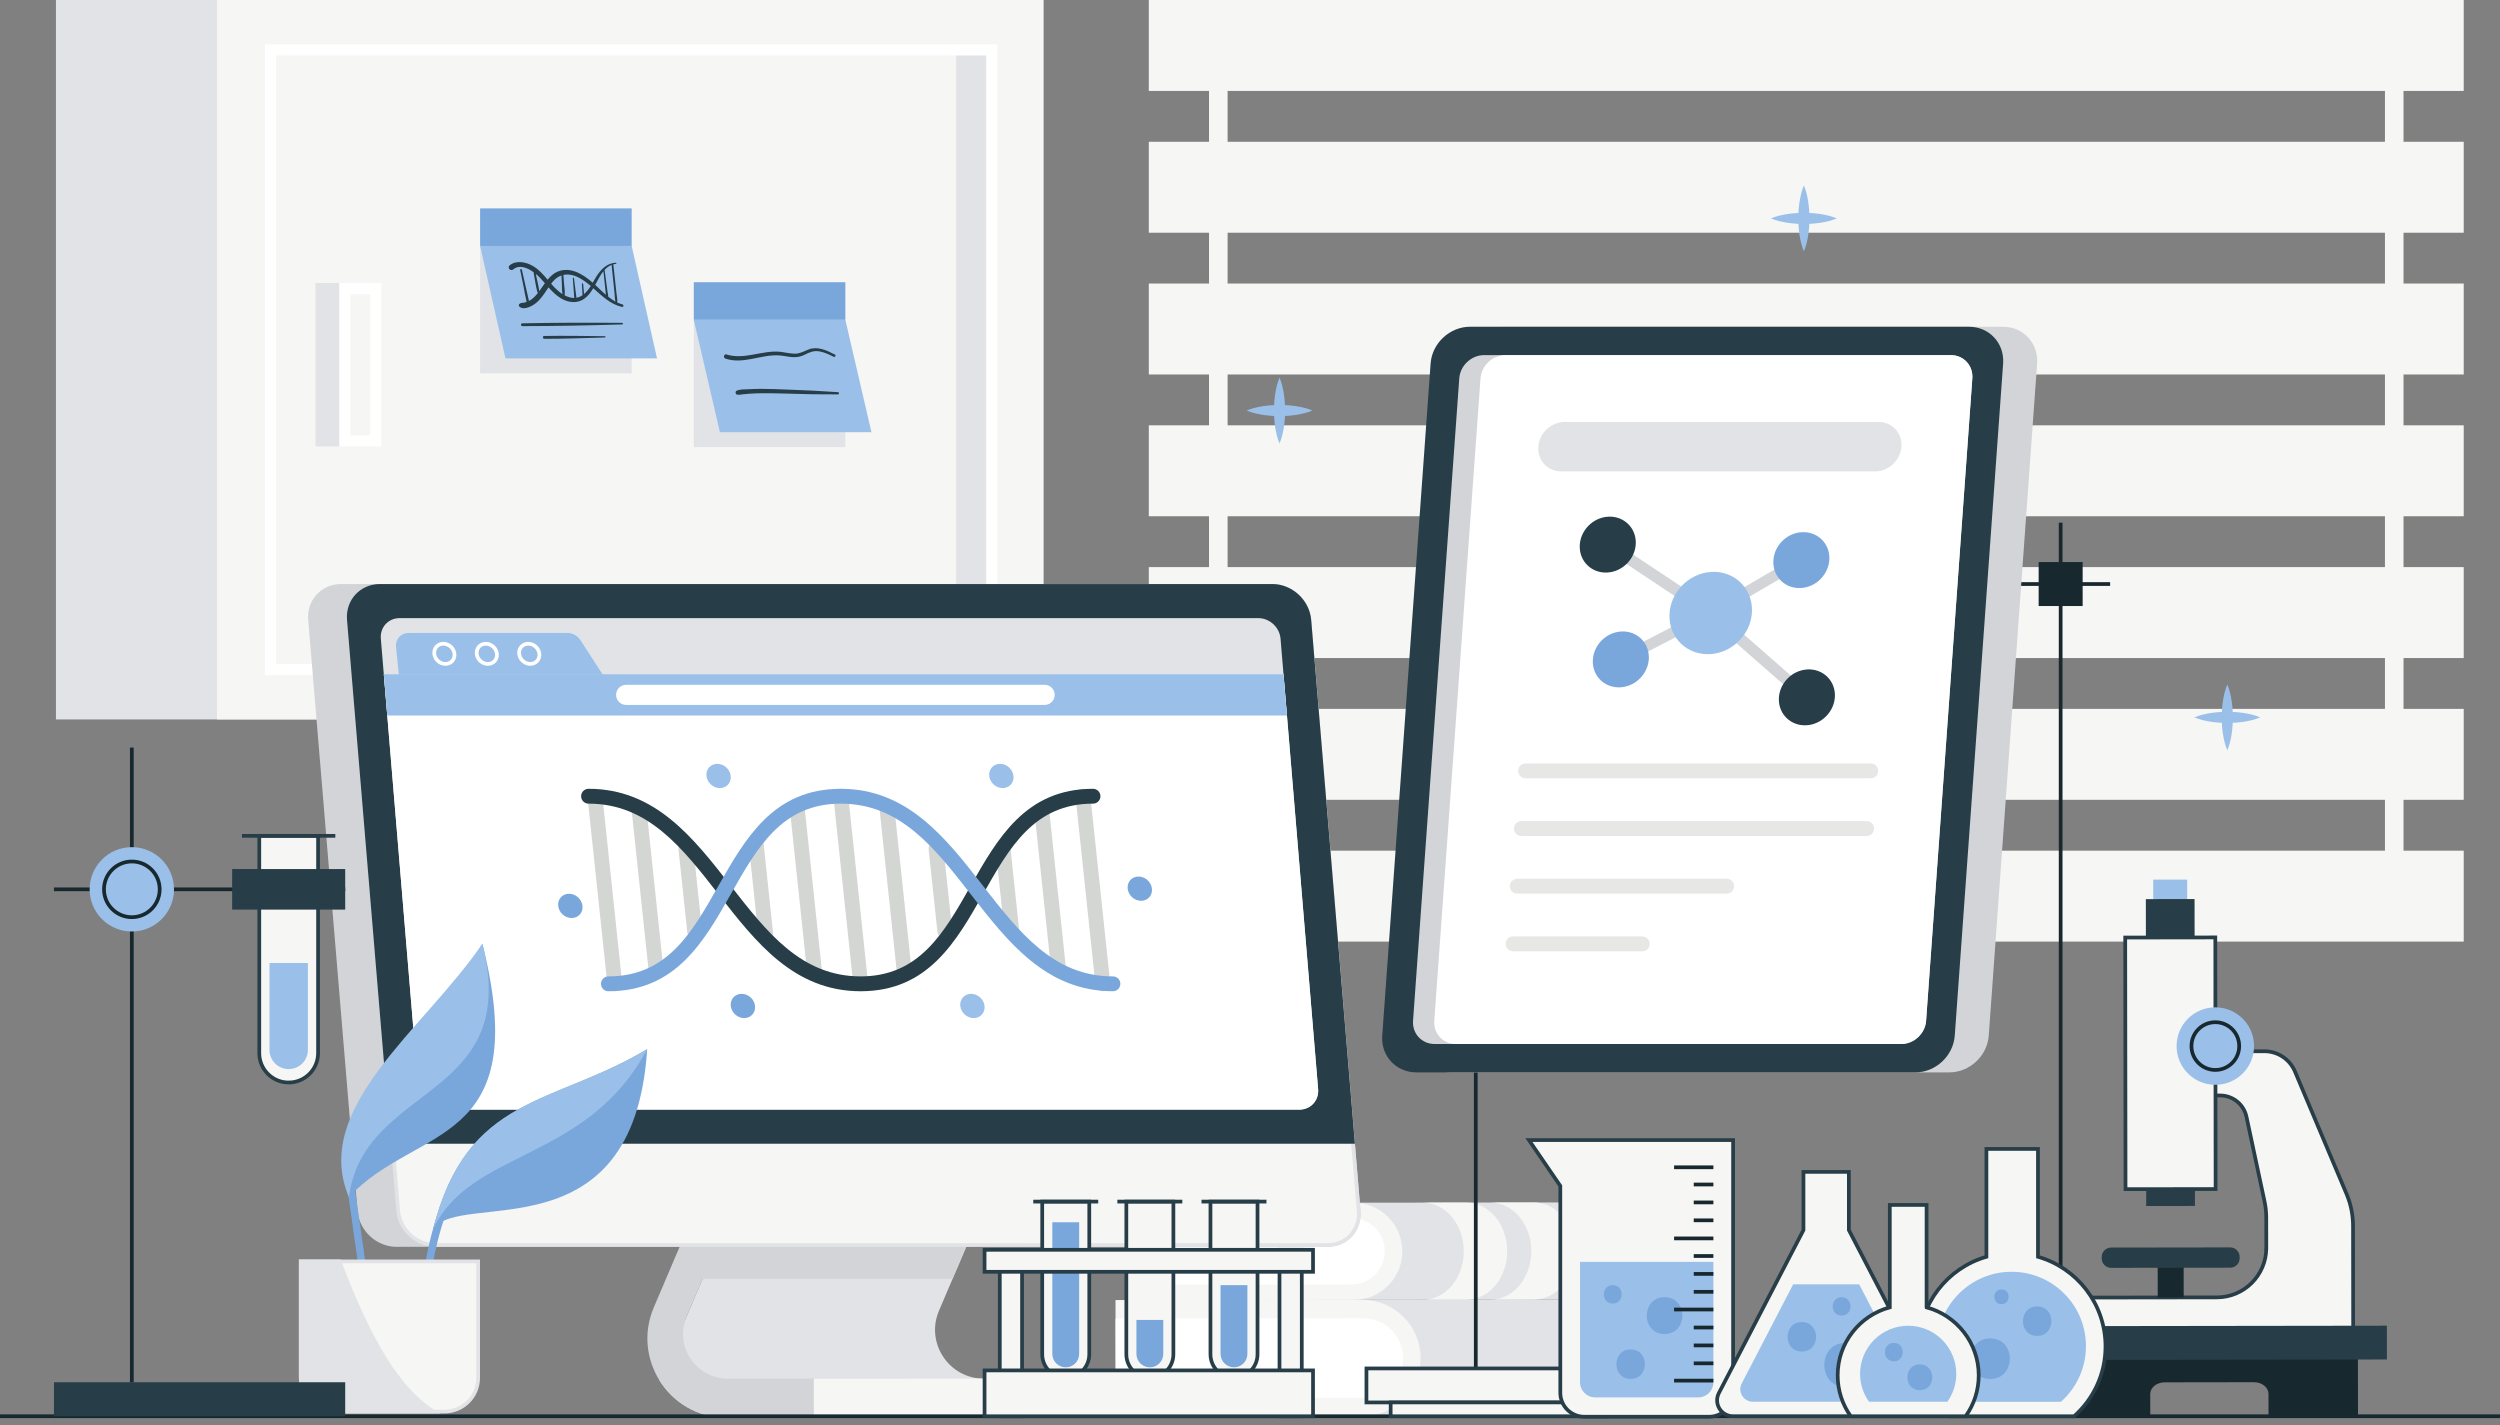 <?xml version="1.0" encoding="UTF-8" standalone="no"?>
<svg
   xmlns:dc="http://purl.org/dc/elements/1.1/"
   xmlns:cc="http://creativecommons.org/ns#"
   xmlns:rdf="http://www.w3.org/1999/02/22-rdf-syntax-ns#"
   xmlns:svg="http://www.w3.org/2000/svg"
   xmlns="http://www.w3.org/2000/svg"
   xmlns:sodipodi="http://sodipodi.sourceforge.net/DTD/sodipodi-0.dtd"
   xmlns:inkscape="http://www.inkscape.org/namespaces/inkscape"
   width="500"
   height="285"
   viewBox="0 0 132.292 75.406"
   version="1.1"
   id="svg1346"
   inkscape:version="1.0.1 (3bc2e813f5, 2020-09-07)"
   sodipodi:docname="lab.svg"
   inkscape:export-filename="C:\Users\keega\Documents\cannlytics\assets\images\illustrations\outline\lab.png"
   inkscape:export-xdpi="96"
   inkscape:export-ydpi="96">
  <rect x="0" y="0" width="132.292" height="75.406" fill="#808080" stroke="none"/>
  <defs
     id="defs1340" />
  <sodipodi:namedview
     id="base"
     pagecolor="#333644"
     bordercolor="#666666"
     borderopacity="1.0"
     inkscape:pageopacity="0"
     inkscape:pageshadow="2"
     inkscape:zoom="1.4"
     inkscape:cx="243.03571"
     inkscape:cy="128.86518"
     inkscape:document-units="mm"
     inkscape:current-layer="layer1"
     inkscape:document-rotation="0"
     showgrid="false"
     units="px"
     inkscape:window-width="1920"
     inkscape:window-height="1120"
     inkscape:window-x="-11"
     inkscape:window-y="-11"
     inkscape:window-maximized="1" />
  <g
     inkscape:label="Layer 1"
     inkscape:groupmode="layer"
     id="layer1"
     transform="translate(1.6666668e-7,-28.613)">
    <path
       d="M 2.96,66.683 H 55.214 V 28.613 H 2.96 v 38.071"
       style="fill:#e1e3e6;fill-opacity:1;fill-rule:nonzero;stroke:none;stroke-width:0.02"
       id="path16" />
    <path
       d="M 11.483,66.683 H 55.214 V 28.613 H 11.483 v 38.071"
       style="fill:#f6f6f4;fill-opacity:1;fill-rule:nonzero;stroke:none;stroke-width:0.02"
       id="path18" />
    <path
       d="m 50.596,64.043 h 1.786 V 31.253 H 50.596 V 64.043"
       style="fill:#e1e3e6;fill-opacity:1;fill-rule:nonzero;stroke:none;stroke-width:0.02"
       id="path20" />
    <path
       d="M 14.316,64.043 H 52.483 V 31.253 H 14.316 Z"
       style="fill:none;stroke:#ffffff;stroke-width:0.59;stroke-linecap:butt;stroke-linejoin:miter;stroke-miterlimit:10;stroke-dasharray:none;stroke-opacity:1"
       id="path22" />
    <path
       d="M 18.15,52.237 H 16.694 V 43.584 h 1.456 v 8.653"
       style="fill:#e1e3e6;fill-opacity:1;fill-rule:nonzero;stroke:none;stroke-width:0.02"
       id="path24" />
    <path
       d="m 20.176,43.584 h -2.223 v 8.653 h 2.223 z m -0.59,0.59 v 7.473 h -1.043 v -7.473 h 1.043"
       style="fill:#ffffff;fill-opacity:1;fill-rule:nonzero;stroke:none;stroke-width:0.02"
       id="path26" />
    <path
       d="M 126.695,30 V 76.328"
       style="fill:none;stroke:#f6f6f4;stroke-width:0.983;stroke-linecap:butt;stroke-linejoin:miter;stroke-miterlimit:10;stroke-dasharray:none;stroke-opacity:1"
       id="path28" />
    <path
       d="M 64.469,30 V 76.328"
       style="fill:none;stroke:#f6f6f4;stroke-width:0.983;stroke-linecap:butt;stroke-linejoin:miter;stroke-miterlimit:10;stroke-dasharray:none;stroke-opacity:1"
       id="path30" />
    <path
       d="M 130.372,33.424 H 60.791 v -4.812 h 69.581 v 4.812"
       style="fill:#f6f6f4;fill-opacity:1;fill-rule:nonzero;stroke:none;stroke-width:0.02"
       id="path32" />
    <path
       d="M 130.372,40.927 H 60.791 v -4.812 h 69.581 v 4.812"
       style="fill:#f6f6f4;fill-opacity:1;fill-rule:nonzero;stroke:none;stroke-width:0.02"
       id="path34" />
    <path
       d="M 130.372,48.429 H 60.791 v -4.812 h 69.581 v 4.812"
       style="fill:#f6f6f4;fill-opacity:1;fill-rule:nonzero;stroke:none;stroke-width:0.02"
       id="path36" />
    <path
       d="M 130.372,55.931 H 60.791 v -4.812 h 69.581 v 4.812"
       style="fill:#f6f6f4;fill-opacity:1;fill-rule:nonzero;stroke:none;stroke-width:0.02"
       id="path38" />
    <path
       d="M 130.372,63.434 H 60.791 v -4.812 h 69.581 v 4.812"
       style="fill:#f6f6f4;fill-opacity:1;fill-rule:nonzero;stroke:none;stroke-width:0.02"
       id="path40" />
    <path
       d="M 130.372,70.936 H 60.791 v -4.812 h 69.581 v 4.812"
       style="fill:#f6f6f4;fill-opacity:1;fill-rule:nonzero;stroke:none;stroke-width:0.02"
       id="path42" />
    <path
       d="M 130.372,78.439 H 60.791 v -4.811 h 69.581 v 4.811"
       style="fill:#f6f6f4;fill-opacity:1;fill-rule:nonzero;stroke:none;stroke-width:0.02"
       id="path44" />
    <path
       d="m 83.481,97.382 -22.455,0.028 -0.007,-5.141 22.455,-0.027 c 1.42,-0.002 2.572,1.147 2.574,2.567 v 0 c 0.002,1.42 -1.147,2.572 -2.567,2.574"
       style="fill:#e1e3e6;fill-opacity:1;fill-rule:nonzero;stroke:none;stroke-width:0.02"
       id="path46" />
    <path
       d="m 71.64,97.398 -10.614,0.011 -0.007,-5.141 10.613,-0.011 c 1.42,-0.002 2.572,1.147 2.574,2.567 v 0 c 0.002,1.42 -1.147,2.572 -2.567,2.574"
       style="fill:#f6f6f4;fill-opacity:1;fill-rule:nonzero;stroke:none;stroke-width:0.02"
       id="path48" />
    <path
       d="m 71.524,96.584 -10.512,0.011 -0.004,-3.513 10.512,-0.011 c 0.97,-0.001 1.757,0.784 1.759,1.754 v 0 c 0.001,0.97 -0.784,1.758 -1.754,1.759"
       style="fill:#ffffff;fill-opacity:1;fill-rule:nonzero;stroke:none;stroke-width:0.02"
       id="path50" />
    <path
       d="m 83.33,94.81 c 0.001,0.709 -0.24,1.353 -0.629,1.822 -0.394,0.463 -0.936,0.751 -1.532,0.752 l -2.298,0.003 c 0.597,-0.001 1.139,-0.289 1.532,-0.752 0.389,-0.469 0.63,-1.114 0.629,-1.822 -0.002,-1.418 -0.97,-2.57 -2.168,-2.568 l 2.298,-0.003 c 1.198,-0.002 2.166,1.151 2.168,2.568"
       style="fill:#f6f6f4;fill-opacity:1;fill-rule:nonzero;stroke:none;stroke-width:0.02"
       id="path52" />
    <path
       d="m 79.756,94.815 c 0.001,0.708 -0.24,1.353 -0.628,1.822 -0.394,0.463 -0.936,0.751 -1.532,0.752 l -2.298,0.003 c 0.596,-5.57e-4 1.139,-0.289 1.532,-0.752 0.389,-0.469 0.629,-1.114 0.628,-1.822 -0.002,-1.417 -0.97,-2.57 -2.168,-2.568 l 2.298,-0.003 c 1.198,-0.002 2.166,1.151 2.168,2.568"
       style="fill:#f6f6f4;fill-opacity:1;fill-rule:nonzero;stroke:none;stroke-width:0.02"
       id="path54" />
    <path
       d="m 87.015,100.454 c 0,0.002 0,0.002 0,0.005 0,0.494 -0.117,0.957 -0.322,1.371 -0.505,1.008 -1.548,1.702 -2.751,1.704 l -24.895,0.032 -0.009,-6.154 24.895,-0.03 c 1.219,-0.002 2.275,0.707 2.774,1.736 0.198,0.404 0.308,0.857 0.308,1.337"
       style="fill:#e1e3e6;fill-opacity:1;fill-rule:nonzero;stroke:none;stroke-width:0.02"
       id="path56" />
    <path
       d="m 87.015,100.454 c 0,0.002 0,0.002 0,0.005 0,0.494 -0.117,0.957 -0.322,1.371 h -15.349 v -2.712 h 15.363 c 0.198,0.404 0.308,0.857 0.308,1.337"
       style="fill:#e1e3e6;fill-opacity:1;fill-rule:nonzero;stroke:none;stroke-width:0.02"
       id="path58" />
    <path
       d="m 72.1,103.55 -13.053,0.015 -0.008,-6.152 13.053,-0.014 c 1.699,-0.002 3.078,1.373 3.08,3.072 v 0 c 0.002,1.699 -1.373,3.078 -3.072,3.08"
       style="fill:#f6f6f4;fill-opacity:1;fill-rule:nonzero;stroke:none;stroke-width:0.02"
       id="path60" />
    <path
       d="m 72.144,102.575 -13.105,0.015 -0.006,-4.203 13.105,-0.015 c 1.161,-0.002 2.103,0.938 2.105,2.099 v 0 c 0.002,1.161 -0.938,2.103 -2.099,2.105"
       style="fill:#ffffff;fill-opacity:1;fill-rule:nonzero;stroke:none;stroke-width:0.02"
       id="path62" />
    <path
       d="M 78.093,103.556 V 56.271"
       style="fill:none;stroke:#17282f;stroke-width:0.197;stroke-linecap:butt;stroke-linejoin:miter;stroke-miterlimit:10;stroke-dasharray:none;stroke-opacity:1"
       id="path64" />
    <path
       d="M 111.661,59.518 H 97.753"
       style="fill:none;stroke:#17282f;stroke-width:0.197;stroke-linecap:butt;stroke-linejoin:miter;stroke-miterlimit:10;stroke-dasharray:none;stroke-opacity:1"
       id="path66" />
    <path
       d="M 109.043,103.556 V 56.271"
       style="fill:none;stroke:#17282f;stroke-width:0.197;stroke-linecap:butt;stroke-linejoin:miter;stroke-miterlimit:10;stroke-dasharray:none;stroke-opacity:1"
       id="path68" />
    <path
       d="M 103.152,85.36 H 76.75 c -1.075,0 -1.885,-0.872 -1.807,-1.947 l 2.559,-35.563 c 0.077,-1.075 1.012,-1.947 2.087,-1.947 h 26.402 c 1.075,0 1.885,0.872 1.807,1.947 l -2.559,35.563 c -0.077,1.075 -1.012,1.947 -2.087,1.947"
       style="fill:#d2d4d7;fill-opacity:1;fill-rule:nonzero;stroke:none;stroke-width:0.02"
       id="path70" />
    <path
       d="M 101.353,85.36 H 74.951 c -1.075,0 -1.885,-0.872 -1.807,-1.947 l 2.559,-35.563 c 0.077,-1.075 1.012,-1.947 2.087,-1.947 h 26.402 c 1.075,0 1.884,0.872 1.807,1.947 l -2.559,35.563 c -0.077,1.075 -1.012,1.947 -2.087,1.947"
       style="fill:#273d47;fill-opacity:1;fill-rule:nonzero;stroke:none;stroke-width:0.02"
       id="path72" />
    <path
       d="M 100.604,83.858 H 75.915 c -0.679,0 -1.19,-0.551 -1.141,-1.23 l 2.446,-33.994 c 0.049,-0.679 0.639,-1.23 1.318,-1.23 H 103.228 c 0.679,0 1.19,0.55 1.141,1.23 l -2.446,33.994 c -0.049,0.679 -0.639,1.23 -1.318,1.23"
       style="fill:#d2d4d7;fill-opacity:1;fill-rule:nonzero;stroke:none;stroke-width:0.02"
       id="path74" />
    <path
       d="M 100.604,83.858 H 77.039 c -0.679,0 -1.19,-0.551 -1.141,-1.23 l 2.446,-33.994 c 0.049,-0.679 0.639,-1.23 1.318,-1.23 H 103.228 c 0.679,0 1.19,0.55 1.141,1.23 l -2.446,33.994 c -0.049,0.679 -0.639,1.23 -1.318,1.23"
       style="fill:#ffffff;fill-opacity:1;fill-rule:nonzero;stroke:none;stroke-width:0.02"
       id="path76" />
    <path
       d="m 90.35,61.301 -5.448,-3.62 0.352,-0.498 5.448,3.62 -0.352,0.498"
       style="fill:#d2d4d7;fill-opacity:1;fill-rule:nonzero;stroke:none;stroke-width:0.02"
       id="path78" />
    <path
       d="m 85.89,63.767 -0.241,-0.52 4.757,-2.455 0.241,0.52 -4.757,2.455"
       style="fill:#d2d4d7;fill-opacity:1;fill-rule:nonzero;stroke:none;stroke-width:0.02"
       id="path80" />
    <path
       d="m 90.661,61.304 -0.271,-0.504 4.794,-2.801 0.271,0.504 -4.795,2.801"
       style="fill:#d2d4d7;fill-opacity:1;fill-rule:nonzero;stroke:none;stroke-width:0.02"
       id="path82" />
    <path
       d="m 95.411,65.742 -5.09,-4.463 0.408,-0.455 5.089,4.463 -0.408,0.455"
       style="fill:#d2d4d7;fill-opacity:1;fill-rule:nonzero;stroke:none;stroke-width:0.02"
       id="path84" />
    <path
       d="m 95.293,59.729 c -0.819,0.043 -1.471,-0.583 -1.455,-1.399 0.015,-0.816 0.692,-1.513 1.511,-1.556 0.819,-0.043 1.471,0.583 1.456,1.399 -0.015,0.816 -0.692,1.513 -1.511,1.556"
       style="fill:#79a7dc;fill-opacity:1;fill-rule:nonzero;stroke:none;stroke-width:0.02"
       id="path86" />
    <path
       d="m 85.741,64.984 c -0.819,0.043 -1.471,-0.583 -1.455,-1.399 0.015,-0.816 0.692,-1.513 1.511,-1.556 0.819,-0.043 1.471,0.583 1.456,1.399 -0.016,0.816 -0.692,1.513 -1.511,1.556"
       style="fill:#79a7dc;fill-opacity:1;fill-rule:nonzero;stroke:none;stroke-width:0.02"
       id="path88" />
    <path
       d="m 95.587,66.992 c -0.819,0.043 -1.471,-0.583 -1.456,-1.399 0.015,-0.816 0.692,-1.513 1.511,-1.556 0.819,-0.043 1.471,0.583 1.456,1.399 -0.015,0.816 -0.692,1.513 -1.511,1.556"
       style="fill:#273d47;fill-opacity:1;fill-rule:nonzero;stroke:none;stroke-width:0.02"
       id="path90" />
    <path
       d="m 85.05,58.909 c -0.819,0.043 -1.471,-0.583 -1.456,-1.399 0.015,-0.816 0.692,-1.513 1.511,-1.556 0.819,-0.043 1.471,0.583 1.456,1.399 -0.015,0.816 -0.692,1.513 -1.511,1.556"
       style="fill:#273d47;fill-opacity:1;fill-rule:nonzero;stroke:none;stroke-width:0.02"
       id="path92" />
    <path
       d="m 90.485,63.227 c -1.206,0.064 -2.166,-0.858 -2.143,-2.06 0.023,-1.201 1.019,-2.227 2.225,-2.291 1.206,-0.064 2.166,0.859 2.143,2.06 -0.023,1.202 -1.019,2.227 -2.225,2.291"
       style="fill:#9ac0e9;fill-opacity:1;fill-rule:nonzero;stroke:none;stroke-width:0.02"
       id="path94" />
    <path
       d="M 80.728,69.405 H 98.996"
       style="fill:none;stroke:#e7e8e5;stroke-width:0.787;stroke-linecap:round;stroke-linejoin:round;stroke-miterlimit:10;stroke-dasharray:none;stroke-opacity:1"
       id="path96" />
    <path
       d="M 80.508,72.456 H 98.777"
       style="fill:none;stroke:#e7e8e5;stroke-width:0.787;stroke-linecap:round;stroke-linejoin:round;stroke-miterlimit:10;stroke-dasharray:none;stroke-opacity:1"
       id="path98" />
    <path
       d="M 80.288,75.507 H 91.37"
       style="fill:none;stroke:#e7e8e5;stroke-width:0.787;stroke-linecap:round;stroke-linejoin:round;stroke-miterlimit:10;stroke-dasharray:none;stroke-opacity:1"
       id="path100" />
    <path
       d="m 80.069,78.559 h 6.836"
       style="fill:none;stroke:#e7e8e5;stroke-width:0.787;stroke-linecap:round;stroke-linejoin:round;stroke-miterlimit:10;stroke-dasharray:none;stroke-opacity:1"
       id="path102" />
    <path
       d="M 99.214,53.559 H 82.618 c -0.723,0 -1.267,-0.586 -1.215,-1.309 v 0 c 0.052,-0.723 0.68,-1.309 1.404,-1.309 h 16.596 c 0.723,0 1.267,0.586 1.215,1.309 v 0 c -0.052,0.723 -0.68,1.309 -1.403,1.309"
       style="fill:#e1e3e6;fill-opacity:1;fill-rule:nonzero;stroke:none;stroke-width:0.02"
       id="path104" />
    <path
       d="m 110.207,60.682 h -2.328 v -2.328 h 2.328 v 2.328"
       style="fill:#17282f;fill-opacity:1;fill-rule:nonzero;stroke:none;stroke-width:0.02"
       id="path106" />
    <path
       d="m 57.67,101.567 v 2.069 H 38.459 c -1.548,0 -2.84,-0.813 -3.564,-1.983 l 1.439,-3.378 0.846,-1.986 0.724,-1.697 1.442,-3.386 h 13.228 l -1.445,3.386 -0.724,1.697 -0.716,1.681 c -0.727,1.703 0.524,3.597 2.377,3.597 h 5.602"
       style="fill:#e1e3e6;fill-opacity:1;fill-rule:nonzero;stroke:none;stroke-width:0.02"
       id="path108" />
    <path
       d="m 51.13,94.592 -0.724,1.697 h -13.941 v -1.697 h 14.665"
       style="fill:#d2d4d7;fill-opacity:1;fill-rule:nonzero;stroke:none;stroke-width:0.02"
       id="path110" />
    <path
       d="m 48.005,101.565 v 2.072 h -9.546 c -1.548,0 -2.84,-0.813 -3.564,-1.983 -0.685,-1.101 -0.871,-2.518 -0.297,-3.86 l 2.807,-6.587 h 1.941 l -3.012,7.069 c -0.666,1.559 0.48,3.289 2.174,3.289 h 9.496"
       style="fill:#d2d4d7;fill-opacity:1;fill-rule:nonzero;stroke:none;stroke-width:0.02"
       id="path112" />
    <path
       d="M 57.669,101.566 H 43.066 v 2.071 h 14.603 v -2.071"
       style="fill:#f6f6f4;fill-opacity:1;fill-rule:nonzero;stroke:none;stroke-width:0.02"
       id="path114" />
    <path
       d="M 70.254,94.591 H 20.977 c -1.049,0 -1.97,-0.85 -2.058,-1.899 L 16.31,61.417 c -0.088,-1.049 0.692,-1.899 1.74,-1.899 h 49.277 c 1.049,0 1.97,0.85 2.057,1.899 l 2.61,31.275 c 0.087,1.049 -0.692,1.899 -1.741,1.899"
       style="fill:#d2d4d7;fill-opacity:1;fill-rule:nonzero;stroke:none;stroke-width:0.02"
       id="path116" />
    <path
       d="m 23.031,94.493 c -0.997,0 -1.876,-0.812 -1.959,-1.809 L 18.461,61.409 c -0.04,-0.481 0.109,-0.932 0.421,-1.27 0.31,-0.337 0.744,-0.522 1.222,-0.522 h 47.224 c 0.997,0 1.876,0.811 1.959,1.809 l 2.61,31.275 c 0.04,0.481 -0.11,0.932 -0.421,1.27 -0.31,0.337 -0.743,0.522 -1.222,0.522 H 23.031"
       style="fill:#f6f6f4;fill-opacity:1;fill-rule:nonzero;stroke:none;stroke-width:0.02"
       id="path118" />
    <path
       d="M 67.327,59.518 H 20.104 c -1.049,0 -1.828,0.85 -1.74,1.899 L 20.973,92.692 c 0.087,1.049 1.009,1.899 2.057,1.899 h 47.224 c 1.049,0 1.828,-0.85 1.741,-1.899 L 69.385,61.417 C 69.297,60.368 68.376,59.518 67.327,59.518 Z m 0,0.197 c 0.947,0 1.783,0.771 1.862,1.719 l 2.61,31.275 c 0.038,0.453 -0.103,0.878 -0.395,1.196 -0.291,0.316 -0.699,0.49 -1.15,0.49 H 23.031 c -0.947,0 -1.783,-0.771 -1.862,-1.719 l -2.61,-31.275 c -0.038,-0.453 0.102,-0.878 0.395,-1.196 0.291,-0.316 0.699,-0.49 1.15,-0.49 h 47.224"
       style="fill:#e1e3e6;fill-opacity:1;fill-rule:nonzero;stroke:none;stroke-width:0.02"
       id="path120" />
    <path
       d="M 71.698,89.135 H 20.676 L 18.363,61.417 c -0.087,-1.049 0.692,-1.899 1.74,-1.899 h 47.224 c 1.049,0 1.97,0.85 2.057,1.899 l 2.313,27.718"
       style="fill:#273d47;fill-opacity:1;fill-rule:nonzero;stroke:none;stroke-width:0.02"
       id="path122" />
    <path
       d="m 68.755,87.331 h -45.437 c -0.6,0 -1.127,-0.486 -1.177,-1.086 L 20.152,62.408 c -0.05,-0.6 0.396,-1.086 0.996,-1.086 h 45.437 c 0.6,0 1.127,0.486 1.177,1.086 l 1.989,23.836 c 0.05,0.6 -0.396,1.086 -0.996,1.086"
       style="fill:#e1e3e6;fill-opacity:1;fill-rule:nonzero;stroke:none;stroke-width:0.02"
       id="path124" />
    <path
       d="m 69.751,86.244 c 0.05,0.6 -0.395,1.086 -0.995,1.086 H 23.318 c -0.6,0 -1.128,-0.486 -1.178,-1.086 L 20.493,66.476 20.31,64.29 h 47.608 l 0.183,2.186 1.649,19.768"
       style="fill:#ffffff;fill-opacity:1;fill-rule:nonzero;stroke:none;stroke-width:0.02"
       id="path126" />
    <path
       d="M 68.102,66.476 H 20.493 l -0.183,-2.186 h 47.608 l 0.183,2.186"
       style="fill:#9ac0e9;fill-opacity:1;fill-rule:nonzero;stroke:none;stroke-width:0.02"
       id="path128" />
    <path
       d="m 45.544,81.066 c -0.199,0 -0.369,-0.15 -0.391,-0.352 l -1.052,-9.927 c -0.023,-0.216 0.134,-0.41 0.349,-0.433 0.217,-0.02 0.41,0.134 0.433,0.35 l 1.052,9.927 c 0.023,0.216 -0.134,0.41 -0.35,0.433 -0.014,0.001 -0.028,0.002 -0.042,0.002"
       style="fill:#d4d6d3;fill-opacity:1;fill-rule:nonzero;stroke:none;stroke-width:0.02"
       id="path130" />
    <path
       d="m 47.843,80.357 c -0.199,0 -0.369,-0.15 -0.391,-0.352 l -0.902,-8.508 c -0.023,-0.216 0.134,-0.41 0.35,-0.433 0.218,-0.02 0.41,0.134 0.433,0.35 l 0.902,8.508 c 0.023,0.216 -0.134,0.41 -0.35,0.433 -0.014,0.001 -0.028,0.002 -0.042,0.002"
       style="fill:#d4d6d3;fill-opacity:1;fill-rule:nonzero;stroke:none;stroke-width:0.02"
       id="path132" />
    <path
       d="m 49.997,78.289 c -0.199,0 -0.369,-0.15 -0.391,-0.352 l -0.464,-4.375 c -0.023,-0.216 0.134,-0.41 0.35,-0.433 0.218,-0.021 0.41,0.134 0.433,0.35 l 0.463,4.375 c 0.023,0.216 -0.134,0.41 -0.35,0.433 -0.014,0.001 -0.028,0.002 -0.042,0.002"
       style="fill:#d4d6d3;fill-opacity:1;fill-rule:nonzero;stroke:none;stroke-width:0.02"
       id="path134" />
    <path
       d="m 32.532,81.066 c -0.199,0 -0.369,-0.15 -0.391,-0.352 l -1.052,-9.927 c -0.023,-0.216 0.134,-0.41 0.35,-0.433 0.217,-0.02 0.41,0.134 0.433,0.35 l 1.052,9.927 c 0.023,0.216 -0.134,0.41 -0.349,0.433 -0.014,0.001 -0.028,0.002 -0.042,0.002"
       style="fill:#d4d6d3;fill-opacity:1;fill-rule:nonzero;stroke:none;stroke-width:0.02"
       id="path136" />
    <path
       d="m 34.718,80.357 c -0.199,0 -0.369,-0.15 -0.391,-0.352 l -0.902,-8.508 c -0.023,-0.216 0.134,-0.41 0.35,-0.433 0.218,-0.02 0.41,0.134 0.432,0.35 l 0.902,8.508 c 0.023,0.216 -0.134,0.41 -0.35,0.433 -0.014,0.001 -0.028,0.002 -0.042,0.002"
       style="fill:#d4d6d3;fill-opacity:1;fill-rule:nonzero;stroke:none;stroke-width:0.02"
       id="path138" />
    <path
       d="m 36.759,78.289 c -0.198,0 -0.369,-0.15 -0.391,-0.352 l -0.464,-4.375 c -0.023,-0.216 0.134,-0.41 0.35,-0.433 0.218,-0.021 0.41,0.134 0.433,0.35 l 0.464,4.375 c 0.023,0.216 -0.134,0.41 -0.35,0.433 -0.014,0.001 -0.028,0.002 -0.042,0.002"
       style="fill:#d4d6d3;fill-opacity:1;fill-rule:nonzero;stroke:none;stroke-width:0.02"
       id="path140" />
    <path
       d="m 58.357,81.066 c -0.199,0 -0.369,-0.15 -0.391,-0.352 l -1.052,-9.927 c -0.023,-0.216 0.134,-0.41 0.35,-0.433 0.218,-0.02 0.41,0.134 0.432,0.35 l 1.052,9.927 c 0.023,0.216 -0.134,0.41 -0.35,0.433 -0.014,0.001 -0.028,0.002 -0.042,0.002"
       style="fill:#d4d6d3;fill-opacity:1;fill-rule:nonzero;stroke:none;stroke-width:0.02"
       id="path142" />
    <path
       d="m 56.022,80.357 c -0.198,0 -0.369,-0.15 -0.391,-0.352 l -0.901,-8.508 c -0.023,-0.216 0.134,-0.41 0.349,-0.433 0.217,-0.02 0.41,0.134 0.433,0.35 l 0.902,8.508 c 0.023,0.216 -0.134,0.41 -0.35,0.433 -0.014,0.001 -0.028,0.002 -0.042,0.002"
       style="fill:#d4d6d3;fill-opacity:1;fill-rule:nonzero;stroke:none;stroke-width:0.02"
       id="path144" />
    <path
       d="m 53.543,78.291 c -0.199,0 -0.369,-0.15 -0.391,-0.352 l -0.464,-4.375 c -0.023,-0.216 0.134,-0.41 0.349,-0.433 0.217,-0.02 0.41,0.134 0.433,0.35 l 0.464,4.375 c 0.023,0.216 -0.134,0.41 -0.35,0.433 -0.014,0.001 -0.028,0.002 -0.042,0.002"
       style="fill:#d4d6d3;fill-opacity:1;fill-rule:nonzero;stroke:none;stroke-width:0.02"
       id="path146" />
    <path
       d="m 43.088,80.287 c -0.198,0 -0.369,-0.15 -0.391,-0.352 l -0.902,-8.509 c -0.023,-0.216 0.134,-0.41 0.35,-0.433 0.217,-0.02 0.41,0.134 0.433,0.35 l 0.902,8.509 c 0.023,0.216 -0.134,0.41 -0.35,0.433 -0.014,0.001 -0.028,0.002 -0.042,0.002"
       style="fill:#d4d6d3;fill-opacity:1;fill-rule:nonzero;stroke:none;stroke-width:0.02"
       id="path148" />
    <path
       d="m 40.521,78.465 c -0.199,0 -0.369,-0.15 -0.391,-0.352 l -0.513,-4.844 c -0.023,-0.216 0.134,-0.41 0.35,-0.433 0.218,-0.019 0.41,0.134 0.433,0.35 l 0.513,4.844 c 0.023,0.216 -0.134,0.41 -0.35,0.433 -0.014,0.001 -0.028,0.002 -0.042,0.002"
       style="fill:#d4d6d3;fill-opacity:1;fill-rule:nonzero;stroke:none;stroke-width:0.02"
       id="path150" />
    <path
       d="m 45.543,81.066 c -3.529,0 -5.553,-2.601 -7.51,-5.115 -1.926,-2.474 -3.745,-4.812 -6.889,-4.812 -0.217,0 -0.393,-0.176 -0.393,-0.393 0,-0.217 0.176,-0.393 0.393,-0.393 3.529,0 5.553,2.601 7.51,5.115 1.926,2.474 3.745,4.812 6.889,4.812 3.107,0 4.418,-2.314 5.806,-4.764 1.437,-2.538 2.924,-5.163 6.49,-5.163 0.217,0 0.393,0.176 0.393,0.393 0,0.217 -0.176,0.393 -0.393,0.393 -3.107,0 -4.418,2.314 -5.805,4.764 -1.437,2.538 -2.924,5.163 -6.49,5.163"
       style="fill:#273d47;fill-opacity:1;fill-rule:nonzero;stroke:none;stroke-width:0.02"
       id="path152" />
    <path
       d="m 58.893,81.066 c -3.529,0 -5.553,-2.601 -7.511,-5.115 -1.926,-2.474 -3.745,-4.812 -6.89,-4.812 -3.108,0 -4.419,2.314 -5.806,4.764 -1.438,2.538 -2.924,5.163 -6.491,5.163 -0.217,0 -0.393,-0.176 -0.393,-0.393 0,-0.217 0.176,-0.393 0.393,-0.393 3.108,0 4.419,-2.314 5.806,-4.764 1.438,-2.538 2.924,-5.163 6.491,-5.163 3.529,0 5.553,2.601 7.511,5.115 1.926,2.474 3.745,4.812 6.89,4.812 0.217,0 0.393,0.176 0.393,0.393 0,0.217 -0.176,0.393 -0.393,0.393"
       style="fill:#79a7dc;fill-opacity:1;fill-rule:nonzero;stroke:none;stroke-width:0.02"
       id="path154" />
    <path
       d="m 38.667,69.674 c 0.038,0.355 -0.219,0.642 -0.574,0.642 -0.354,0 -0.672,-0.287 -0.71,-0.642 -0.038,-0.355 0.219,-0.642 0.574,-0.642 0.355,0 0.673,0.287 0.71,0.642"
       style="fill:#9ac0e9;fill-opacity:1;fill-rule:nonzero;stroke:none;stroke-width:0.02"
       id="path156" />
    <path
       d="m 52.099,81.845 c 0.038,0.354 -0.22,0.642 -0.574,0.642 -0.355,0 -0.673,-0.287 -0.71,-0.642 -0.038,-0.355 0.22,-0.642 0.574,-0.642 0.355,0 0.673,0.287 0.71,0.642"
       style="fill:#9ac0e9;fill-opacity:1;fill-rule:nonzero;stroke:none;stroke-width:0.02"
       id="path158" />
    <path
       d="m 53.631,69.674 c 0.038,0.355 -0.219,0.642 -0.574,0.642 -0.355,0 -0.672,-0.287 -0.71,-0.642 -0.038,-0.355 0.22,-0.642 0.574,-0.642 0.355,0 0.673,0.287 0.71,0.642"
       style="fill:#9ac0e9;fill-opacity:1;fill-rule:nonzero;stroke:none;stroke-width:0.02"
       id="path160" />
    <path
       d="m 30.823,76.55 c 0.038,0.355 -0.219,0.642 -0.574,0.642 -0.355,0 -0.673,-0.287 -0.71,-0.642 -0.038,-0.355 0.219,-0.642 0.574,-0.642 0.355,0 0.673,0.287 0.71,0.642"
       style="fill:#79a7dc;fill-opacity:1;fill-rule:nonzero;stroke:none;stroke-width:0.02"
       id="path162" />
    <path
       d="m 39.954,81.845 c 0.038,0.354 -0.219,0.642 -0.574,0.642 -0.355,0 -0.672,-0.287 -0.71,-0.642 -0.038,-0.355 0.219,-0.642 0.574,-0.642 0.355,0 0.673,0.287 0.71,0.642"
       style="fill:#79a7dc;fill-opacity:1;fill-rule:nonzero;stroke:none;stroke-width:0.02"
       id="path164" />
    <path
       d="m 60.957,75.639 c 0.038,0.355 -0.219,0.642 -0.574,0.642 -0.355,0 -0.673,-0.287 -0.71,-0.642 -0.038,-0.355 0.219,-0.642 0.574,-0.642 0.355,0 0.673,0.287 0.71,0.642"
       style="fill:#79a7dc;fill-opacity:1;fill-rule:nonzero;stroke:none;stroke-width:0.02"
       id="path166" />
    <path
       d="m 30.022,62.104 h -8.391 c -0.415,0 -0.717,0.336 -0.674,0.751 l 0.148,1.464 H 31.899 L 30.721,62.496 c -0.156,-0.241 -0.424,-0.392 -0.699,-0.392"
       style="fill:#9ac0e9;fill-opacity:1;fill-rule:nonzero;stroke:none;stroke-width:0.02"
       id="path168" />
    <path
       d="m 24.049,63.211 c 0.03,0.295 -0.185,0.535 -0.48,0.535 -0.295,0 -0.559,-0.24 -0.589,-0.535 -0.03,-0.295 0.185,-0.534 0.48,-0.534 0.295,0 0.559,0.239 0.589,0.534 z"
       style="fill:none;stroke:#ffffff;stroke-width:0.197;stroke-linecap:butt;stroke-linejoin:miter;stroke-miterlimit:10;stroke-dasharray:none;stroke-opacity:1"
       id="path170" />
    <path
       d="m 26.295,63.211 c 0.03,0.295 -0.185,0.535 -0.48,0.535 -0.295,0 -0.559,-0.24 -0.589,-0.535 -0.03,-0.295 0.185,-0.534 0.48,-0.534 0.295,0 0.559,0.239 0.589,0.534 z"
       style="fill:none;stroke:#ffffff;stroke-width:0.197;stroke-linecap:butt;stroke-linejoin:miter;stroke-miterlimit:10;stroke-dasharray:none;stroke-opacity:1"
       id="path172" />
    <path
       d="m 28.541,63.211 c 0.03,0.295 -0.185,0.535 -0.48,0.535 -0.295,0 -0.559,-0.24 -0.589,-0.535 -0.03,-0.295 0.185,-0.534 0.48,-0.534 0.295,0 0.559,0.239 0.589,0.534 z"
       style="fill:none;stroke:#ffffff;stroke-width:0.197;stroke-linecap:butt;stroke-linejoin:miter;stroke-miterlimit:10;stroke-dasharray:none;stroke-opacity:1"
       id="path174" />
    <path
       d="M 55.278,65.916 H 33.134 c -0.277,0 -0.508,-0.212 -0.531,-0.488 v 0 c -0.026,-0.311 0.219,-0.578 0.531,-0.578 H 55.278 c 0.277,0 0.508,0.212 0.531,0.488 v 0 c 0.026,0.311 -0.219,0.578 -0.531,0.578"
       style="fill:#ffffff;fill-opacity:1;fill-rule:nonzero;stroke:none;stroke-width:0.02"
       id="path176" />
    <path
       d="m 19.826,101.677 -1.49,-10.498 0.39,-0.055 1.489,10.498 -0.389,0.055"
       style="fill:#79a7dc;fill-opacity:1;fill-rule:nonzero;stroke:none;stroke-width:0.02"
       id="path178" />
    <path
       d="m 18.462,91.959 0.384,-3.228 6.682,-10.175 c 2.732,10.852 -3.497,9.557 -7.066,13.403"
       style="fill:#79a7dc;fill-opacity:1;fill-rule:nonzero;stroke:none;stroke-width:0.02"
       id="path180" />
    <path
       d="m 18.462,91.959 c -1.995,-4.725 3.888,-8.794 7.066,-13.403 2.086,8.29 -6.271,7.359 -7.066,13.403"
       style="fill:#9ac0e9;fill-opacity:1;fill-rule:nonzero;stroke:none;stroke-width:0.02"
       id="path182" />
    <path
       d="m 22.41,101.928 h -0.393 c 0,-8.968 2.117,-10.941 2.207,-11.02 l 0.261,0.295 c -0.02,0.018 -2.074,1.992 -2.074,10.726"
       style="fill:#79a7dc;fill-opacity:1;fill-rule:nonzero;stroke:none;stroke-width:0.02"
       id="path184" />
    <path
       d="m 22.919,93.655 c 1.418,-2.103 10.621,1.488 11.328,-9.527 -4.992,2.997 -9.527,2.391 -11.328,9.527"
       style="fill:#79a7dc;fill-opacity:1;fill-rule:nonzero;stroke:none;stroke-width:0.02"
       id="path186" />
    <path
       d="m 22.919,93.655 c 1.985,-4.232 8.16,-3.563 11.328,-9.527 -4.992,2.997 -9.527,2.391 -11.328,9.527"
       style="fill:#9ac0e9;fill-opacity:1;fill-rule:nonzero;stroke:none;stroke-width:0.02"
       id="path188" />
    <path
       d="m 17.696,103.308 c -0.982,0 -1.78,-0.798 -1.78,-1.779 v -6.167 h 9.386 v 6.167 c 0,0.981 -0.799,1.779 -1.78,1.779 h -5.825"
       style="fill:#f6f6f4;fill-opacity:1;fill-rule:nonzero;stroke:none;stroke-width:0.02"
       id="path190" />
    <path
       d="m 25.4,95.264 h -9.583 v 6.265 c 0,1.037 0.841,1.877 1.879,1.877 h 5.825 c 1.037,0 1.879,-0.84 1.879,-1.877 z m -0.197,0.197 v 6.069 c 0,0.927 -0.754,1.68 -1.682,1.68 h -5.825 c -0.928,0 -1.682,-0.754 -1.682,-1.68 v -6.069 h 9.189"
       style="fill:#e1e3e6;fill-opacity:1;fill-rule:nonzero;stroke:none;stroke-width:0.02"
       id="path192" />
    <path
       d="m 15.817,95.264 v 6.266 c 0,1.037 0.841,1.877 1.879,1.877 h 5.611 c -2.182,-1.169 -3.787,-4.183 -5.278,-8.143 h -2.211"
       style="fill:#e1e3e6;fill-opacity:1;fill-rule:nonzero;stroke:none;stroke-width:0.02"
       id="path194" />
    <path
       d="m 36.712,52.274 h 8.02 v -6.738 h -8.02 v 6.738"
       style="fill:#e1e3e6;fill-opacity:1;fill-rule:nonzero;stroke:none;stroke-width:0.02"
       id="path196" />
    <path
       d="m 38.095,51.485 h 8.02 l -1.382,-5.949 h -8.02 l 1.382,5.949"
       style="fill:#9ac0e9;fill-opacity:1;fill-rule:nonzero;stroke:none;stroke-width:0.02"
       id="path198" />
    <path
       d="m 36.713,45.536 h 8.02 v -1.989 h -8.02 v 1.989"
       style="fill:#79a7dc;fill-opacity:1;fill-rule:nonzero;stroke:none;stroke-width:0.02"
       id="path200" />
    <path
       d="m 38.437,47.367 c 0.965,0.311 1.925,-0.254 2.899,-0.133 0.246,0.03 0.49,0.095 0.738,0.094 0.271,-0.001 0.478,-0.135 0.726,-0.228 0.473,-0.176 0.955,0.055 1.38,0.275 0.074,0.038 0.011,0.156 -0.062,0.12 -0.244,-0.122 -0.495,-0.244 -0.762,-0.289 -0.281,-0.047 -0.501,0.036 -0.75,0.166 -0.218,0.113 -0.433,0.156 -0.674,0.139 -0.247,-0.018 -0.489,-0.08 -0.736,-0.093 -0.939,-0.051 -1.882,0.49 -2.812,0.169 -0.126,-0.043 -0.076,-0.26 0.052,-0.219"
       style="fill:#273d47;fill-opacity:1;fill-rule:nonzero;stroke:none;stroke-width:0.02"
       id="path202" />
    <path
       d="m 38.973,49.293 c 0.186,-0.091 0.433,-0.072 0.634,-0.084 0.23,-0.014 0.46,-0.019 0.69,-0.019 0.444,0 0.887,0.019 1.331,0.037 0.446,0.018 0.891,0.036 1.337,0.055 0.461,0.02 0.92,0.062 1.381,0.083 0.069,0.003 0.069,0.119 0,0.118 -0.443,-0.01 -0.886,0.003 -1.329,-0.007 -0.454,-0.01 -0.908,-0.021 -1.363,-0.034 -0.444,-0.012 -0.887,-0.026 -1.331,-0.021 -0.222,0.003 -0.443,0.01 -0.664,0.025 -0.111,0.007 -0.221,0.017 -0.331,0.03 -0.111,0.014 -0.219,0.04 -0.33,0.018 -0.083,-0.016 -0.102,-0.163 -0.024,-0.202"
       style="fill:#273d47;fill-opacity:1;fill-rule:nonzero;stroke:none;stroke-width:0.02"
       id="path204" />
    <path
       d="m 25.406,48.367 h 8.02 v -6.738 h -8.02 v 6.738"
       style="fill:#e1e3e6;fill-opacity:1;fill-rule:nonzero;stroke:none;stroke-width:0.02"
       id="path206" />
    <path
       d="m 26.748,47.578 h 8.02 l -1.342,-5.949 h -8.02 l 1.342,5.949"
       style="fill:#9ac0e9;fill-opacity:1;fill-rule:nonzero;stroke:none;stroke-width:0.02"
       id="path208" />
    <path
       d="m 25.406,41.629 h 8.02 v -1.989 h -8.02 v 1.989"
       style="fill:#79a7dc;fill-opacity:1;fill-rule:nonzero;stroke:none;stroke-width:0.02"
       id="path210" />
    <path
       d="m 28.35,43.105 c 0.094,0.077 0.18,0.158 0.251,0.234 0.079,0.085 0.156,0.172 0.232,0.259 -0.099,0.138 -0.194,0.281 -0.295,0.419 -0.046,-0.304 -0.122,-0.609 -0.188,-0.912 z m 0.813,0.522 c 0.06,-0.078 0.124,-0.153 0.195,-0.222 0.107,-0.103 0.227,-0.171 0.353,-0.214 0.009,0.155 0.017,0.31 0.022,0.465 0.006,0.172 0.001,0.349 0.035,0.521 -0.154,-0.097 -0.297,-0.218 -0.42,-0.346 -0.063,-0.066 -0.124,-0.135 -0.185,-0.205 z m 0.713,0.613 c 7.24e-4,-0.002 0.003,-0.003 0.004,-0.006 0.024,-0.186 -0.012,-0.386 -0.029,-0.577 -0.015,-0.166 -0.028,-0.331 -0.039,-0.496 0.257,-0.055 0.539,-0.002 0.819,0.144 0.228,0.119 0.433,0.275 0.63,0.441 -0.1,0.16 -0.213,0.309 -0.355,0.427 -0.002,-0.017 -0.003,-0.033 -0.004,-0.05 -0.005,-0.053 -0.009,-0.106 -0.014,-0.16 -0.009,-0.106 -0.019,-0.213 -0.028,-0.319 -0.004,-0.046 -0.073,-0.046 -0.07,-4.42e-4 l 0.02,0.319 c 0.004,0.053 0.007,0.106 0.01,0.159 0.002,0.035 0.005,0.07 0.01,0.105 -0.035,0.025 -0.069,0.051 -0.109,0.071 -0.076,0.04 -0.153,0.06 -0.231,0.072 0.005,-0.009 0.011,-0.017 0.01,-0.03 -0.035,-0.335 -0.091,-0.669 -0.126,-1.004 -0.004,-0.04 -0.065,-0.04 -0.061,-4.43e-4 0.03,0.335 0.04,0.669 0.07,1.004 0.002,0.018 0.01,0.03 0.021,0.04 -0.179,0.007 -0.358,-0.05 -0.528,-0.14 z m 1.621,-0.552 c 0.041,-0.076 0.081,-0.152 0.121,-0.227 0.088,-0.167 0.189,-0.343 0.313,-0.494 0.025,0.236 0.05,0.472 0.075,0.708 0.013,0.125 0.027,0.25 0.04,0.375 0.005,0.051 0.008,0.106 0.012,0.16 -0.157,-0.135 -0.306,-0.281 -0.453,-0.42 -0.036,-0.034 -0.072,-0.068 -0.109,-0.102 z m 1.075,0.886 c -0.135,-0.072 -0.261,-0.163 -0.383,-0.261 -0.006,-0.087 -0.028,-0.18 -0.039,-0.263 -0.017,-0.125 -0.034,-0.25 -0.051,-0.375 -0.034,-0.25 -0.068,-0.5 -0.102,-0.75 -0.001,-0.009 -0.006,-0.015 -0.012,-0.02 0.107,-0.117 0.229,-0.216 0.377,-0.274 0.035,0.331 0.069,0.662 0.104,0.993 0.018,0.167 0.035,0.334 0.052,0.501 0.015,0.144 0.013,0.306 0.053,0.449 z M 27.16,42.868 c 0.318,-0.263 0.742,-0.096 1.084,0.155 -0.003,0.007 -0.008,0.013 -0.006,0.024 0.063,0.339 0.109,0.683 0.195,1.019 0.006,0.022 0.022,0.032 0.04,0.037 -0.119,0.153 -0.253,0.297 -0.419,0.4 -0.021,0.013 -0.043,0.022 -0.065,0.034 -0.051,-0.257 -0.116,-0.513 -0.174,-0.769 -0.066,-0.29 -0.131,-0.581 -0.195,-0.871 -0.013,-0.06 -0.108,-0.062 -0.095,-6.13e-4 0.06,0.29 0.119,0.579 0.176,0.869 0.055,0.275 0.101,0.552 0.166,0.825 -0.032,0.011 -0.064,0.024 -0.098,0.031 -0.096,0.02 -0.194,0.004 -0.274,0.065 -0.047,0.036 -0.06,0.107 -0.006,0.157 0.171,0.156 0.45,0.051 0.614,-0.027 0.205,-0.098 0.377,-0.258 0.521,-0.429 0.149,-0.177 0.271,-0.376 0.401,-0.568 0.199,0.221 0.407,0.43 0.667,0.585 0.397,0.237 0.857,0.272 1.21,0.029 0.211,-0.145 0.36,-0.35 0.491,-0.569 0.465,0.408 0.905,0.851 1.52,0.989 0.088,0.02 0.11,-0.111 0.022,-0.133 -0.098,-0.025 -0.19,-0.062 -0.28,-0.104 0.003,-0.004 0.007,-0.008 0.008,-0.014 0.017,-0.148 -0.025,-0.322 -0.041,-0.474 l -0.054,-0.501 c -0.036,-0.334 -0.073,-0.668 -0.109,-1.001 -0.001,-0.01 -0.007,-0.016 -0.012,-0.023 0.048,-0.013 0.096,-0.024 0.148,-0.029 0.037,-0.003 0.032,-0.061 -0.006,-0.059 -0.488,0.018 -0.816,0.383 -1.049,0.759 -0.06,0.096 -0.117,0.198 -0.175,0.299 -0.281,-0.246 -0.584,-0.467 -0.932,-0.593 -0.42,-0.151 -0.848,-0.1 -1.174,0.152 -0.107,0.083 -0.197,0.18 -0.281,0.282 -0.226,-0.268 -0.456,-0.532 -0.757,-0.714 -0.39,-0.236 -0.909,-0.322 -1.249,-0.049 -0.149,0.12 0.041,0.338 0.186,0.218"
       style="fill:#273d47;fill-opacity:1;fill-rule:nonzero;stroke:none;stroke-width:0.02"
       id="path212" />
    <path
       d="m 27.637,45.722 c 1.76,-0.035 3.525,-0.041 5.285,-0.025 0.054,6.13e-4 0.059,0.082 0.004,0.084 -1.759,0.055 -3.522,0.087 -5.281,0.09 -0.095,1.48e-4 -0.104,-0.147 -0.007,-0.149"
       style="fill:#273d47;fill-opacity:1;fill-rule:nonzero;stroke:none;stroke-width:0.02"
       id="path214" />
    <path
       d="m 28.797,46.391 c 1.069,-0.019 2.142,6.13e-4 3.211,0.012 0.044,4.42e-4 0.048,0.067 0.003,0.069 -1.067,0.031 -2.139,0.07 -3.206,0.07 -0.097,0 -0.105,-0.149 -0.008,-0.151"
       style="fill:#273d47;fill-opacity:1;fill-rule:nonzero;stroke:none;stroke-width:0.02"
       id="path216" />
    <path
       d="M -1.6666668e-7,103.556 H 132.292"
       style="fill:none;stroke:#17282f;stroke-width:0.197;stroke-linecap:butt;stroke-linejoin:miter;stroke-miterlimit:10;stroke-dasharray:none;stroke-opacity:1"
       id="path218" />
    <path
       d="M 86.308,102.825 H 72.308 v -1.799 h 14 v 1.799"
       style="fill:#f6f6f4;fill-opacity:1;fill-rule:nonzero;stroke:none;stroke-width:0.02"
       id="path220" />
    <path
       d="M 86.308,102.825 H 72.308 v -1.799 h 14 z"
       style="fill:none;stroke:#273d47;stroke-width:0.197;stroke-linecap:butt;stroke-linejoin:miter;stroke-miterlimit:10;stroke-dasharray:none;stroke-opacity:1"
       id="path222" />
    <path
       d="M 85.027,102.825 H 73.589 v 0.731 h 11.438 v -0.731"
       style="fill:#f6f6f4;fill-opacity:1;fill-rule:nonzero;stroke:none;stroke-width:0.02"
       id="path224" />
    <path
       d="M 85.027,102.825 H 73.589 v 0.731 h 11.438 z"
       style="fill:none;stroke:#273d47;stroke-width:0.197;stroke-linecap:butt;stroke-linejoin:miter;stroke-miterlimit:10;stroke-dasharray:none;stroke-opacity:1"
       id="path226" />
    <path
       d="m 124.772,99.958 0.003,1.788 0.003,1.788 -4.735,0.007 -0.002,-1.17 c -4.4e-4,-0.341 -0.345,-0.617 -0.768,-0.617 l -4.724,0.007 c -0.424,5.6e-4 -0.767,0.278 -0.766,0.619 l 0.002,1.17 -4.735,0.007 -0.002,-1.788 -0.003,-1.788 15.73,-0.022"
       style="fill:#17282f;fill-opacity:1;fill-rule:nonzero;stroke:none;stroke-width:0.02"
       id="path228" />
    <path
       d="m 119.925,94.644 -0.002,-1.592 c -4.4e-4,-0.293 -0.031,-0.586 -0.093,-0.873 l -0.954,-4.47 c -0.14,-0.658 -0.722,-1.128 -1.395,-1.127 l -1.749,0.003 -0.003,-2.338 2.408,-0.003 1.689,-0.002 c 0.705,-0.001 1.342,0.421 1.616,1.071 l 2.731,6.482 c 0.225,0.534 0.342,1.108 0.343,1.688 l 0.005,3.773 0.002,1.741 -4.592,0.006 -10.634,0.015 -10e-4,-1 c -5.6e-4,-0.409 0.331,-0.742 0.74,-0.742 l 7.274,-0.01 c 1.446,-0.002 2.617,-1.176 2.615,-2.622"
       style="fill:#f6f6f4;fill-opacity:1;fill-rule:nonzero;stroke:none;stroke-width:0.02"
       id="path230" />
    <path
       d="m 119.925,94.644 -0.002,-1.592 c -4.4e-4,-0.293 -0.031,-0.586 -0.093,-0.873 l -0.954,-4.47 c -0.14,-0.658 -0.722,-1.128 -1.395,-1.127 l -1.749,0.003 -0.003,-2.338 2.408,-0.003 1.689,-0.002 c 0.705,-0.001 1.342,0.421 1.616,1.071 l 2.731,6.482 c 0.225,0.534 0.342,1.108 0.343,1.688 l 0.005,3.773 0.002,1.741 -4.592,0.006 -10.634,0.015 -10e-4,-1 c -5.6e-4,-0.409 0.331,-0.742 0.74,-0.742 l 7.274,-0.01 c 1.446,-0.002 2.617,-1.176 2.615,-2.622 z"
       style="fill:none;stroke:#273d47;stroke-width:0.197;stroke-linecap:butt;stroke-linejoin:miter;stroke-miterlimit:10;stroke-dasharray:none;stroke-opacity:1"
       id="path232" />
    <path
       d="m 107.515,98.79 18.79,-0.026 0.003,1.788 -18.79,0.026 -0.003,-1.788"
       style="fill:#273d47;fill-opacity:1;fill-rule:nonzero;stroke:none;stroke-width:0.02"
       id="path234" />
    <path
       d="m 113.941,75.16 1.798,-0.002 0.004,3.061 -1.798,0.003 -0.004,-3.061"
       style="fill:#9ac0e9;fill-opacity:1;fill-rule:nonzero;stroke:none;stroke-width:0.02"
       id="path236" />
    <path
       d="m 113.552,76.191 2.577,-0.004 0.02,16.241 -2.578,0.003 -0.02,-16.241"
       style="fill:#273d47;fill-opacity:1;fill-rule:nonzero;stroke:none;stroke-width:0.02"
       id="path238" />
    <path
       d="m 112.476,91.539 4.767,-0.006 -0.016,-13.315 -4.767,0.007 0.016,13.315"
       style="fill:#f6f6f4;fill-opacity:1;fill-rule:nonzero;stroke:none;stroke-width:0.02"
       id="path240" />
    <path
       d="m 112.476,91.539 4.767,-0.006 -0.016,-13.315 -4.767,0.007 z"
       style="fill:none;stroke:#273d47;stroke-width:0.197;stroke-linecap:butt;stroke-linejoin:miter;stroke-miterlimit:10;stroke-dasharray:none;stroke-opacity:1"
       id="path242" />
    <path
       d="m 114.181,97.27 1.373,-0.002 -0.003,-2.357 -1.374,0.002 0.003,2.357"
       style="fill:#17282f;fill-opacity:1;fill-rule:nonzero;stroke:none;stroke-width:0.02"
       id="path244" />
    <path
       d="m 115.178,83.971 c 0.002,1.132 0.921,2.049 2.053,2.047 1.132,-0.002 2.049,-0.921 2.047,-2.053 -0.002,-1.132 -0.921,-2.049 -2.053,-2.047 -1.132,0.001 -2.049,0.92 -2.047,2.053"
       style="fill:#9ac0e9;fill-opacity:1;fill-rule:nonzero;stroke:none;stroke-width:0.02"
       id="path246" />
    <path
       d="m 115.965,83.97 c 10e-4,0.698 0.567,1.262 1.265,1.261 0.698,-0.001 1.262,-0.567 1.261,-1.265 -10e-4,-0.698 -0.567,-1.262 -1.265,-1.261 -0.698,0.001 -1.262,0.567 -1.261,1.265 z"
       style="fill:none;stroke:#17282f;stroke-width:0.197;stroke-linecap:butt;stroke-linejoin:miter;stroke-miterlimit:10;stroke-dasharray:none;stroke-opacity:1"
       id="path248" />
    <path
       d="m 111.715,95.704 6.301,-0.009 c 0.276,-4.41e-4 0.5,-0.224 0.499,-0.501 v -0.074 c -4.4e-4,-0.276 -0.225,-0.5 -0.501,-0.499 l -6.3,0.009 c -0.276,4.46e-4 -0.5,0.225 -0.499,0.501 l 1.5e-4,0.074 c 4.4e-4,0.276 0.225,0.5 0.501,0.499"
       style="fill:#273d47;fill-opacity:1;fill-rule:nonzero;stroke:none;stroke-width:0.02"
       id="path250" />
    <path
       d="M 91.71,88.94 H 80.905 l 1.661,2.426 v 10.947 c 0,0.701 0.568,1.269 1.269,1.269 h 6.606 c 0.701,0 1.269,-0.568 1.269,-1.269 V 88.94"
       style="fill:#f6f6f4;fill-opacity:1;fill-rule:nonzero;stroke:none;stroke-width:0.02"
       id="path252" />
    <path
       d="M 91.71,88.94 H 80.905 l 1.661,2.426 v 10.947 c 0,0.701 0.568,1.269 1.269,1.269 h 6.606 c 0.701,0 1.269,-0.568 1.269,-1.269 z"
       style="fill:none;stroke:#273d47;stroke-width:0.197;stroke-linecap:butt;stroke-linejoin:miter;stroke-miterlimit:10;stroke-dasharray:none;stroke-opacity:1"
       id="path254" />
    <path
       d="M 90.667,95.388 H 83.61 v 6.373 c 0,0.44 0.357,0.797 0.797,0.797 h 5.463 c 0.44,0 0.797,-0.357 0.797,-0.797 v -6.373"
       style="fill:#9ac0e9;fill-opacity:1;fill-rule:nonzero;stroke:none;stroke-width:0.02"
       id="path256" />
    <path
       d="m 85.343,96.618 c -0.629,0 -0.629,0.976 0,0.976 0.628,0 0.629,-0.976 0,-0.976"
       style="fill:#79a7dc;fill-opacity:1;fill-rule:nonzero;stroke:none;stroke-width:0.02"
       id="path258" />
    <path
       d="m 88.082,97.255 c -1.257,0 -1.257,1.951 0,1.951 1.257,0 1.258,-1.951 0,-1.951"
       style="fill:#79a7dc;fill-opacity:1;fill-rule:nonzero;stroke:none;stroke-width:0.02"
       id="path260" />
    <path
       d="m 86.288,100.019 c -1.006,0 -1.006,1.561 0,1.561 1.006,0 1.006,-1.561 0,-1.561"
       style="fill:#79a7dc;fill-opacity:1;fill-rule:nonzero;stroke:none;stroke-width:0.02"
       id="path262" />
    <path
       d="M 90.667,90.382 H 88.587"
       style="fill:none;stroke:#17282f;stroke-width:0.197;stroke-linecap:butt;stroke-linejoin:miter;stroke-miterlimit:10;stroke-dasharray:none;stroke-opacity:1"
       id="path264" />
    <path
       d="M 90.667,94.145 H 88.587"
       style="fill:none;stroke:#17282f;stroke-width:0.197;stroke-linecap:butt;stroke-linejoin:miter;stroke-miterlimit:10;stroke-dasharray:none;stroke-opacity:1"
       id="path266" />
    <path
       d="M 90.667,97.908 H 88.587"
       style="fill:none;stroke:#17282f;stroke-width:0.197;stroke-linecap:butt;stroke-linejoin:miter;stroke-miterlimit:10;stroke-dasharray:none;stroke-opacity:1"
       id="path268" />
    <path
       d="M 90.667,101.671 H 88.587"
       style="fill:none;stroke:#17282f;stroke-width:0.197;stroke-linecap:butt;stroke-linejoin:miter;stroke-miterlimit:10;stroke-dasharray:none;stroke-opacity:1"
       id="path270" />
    <path
       d="M 90.667,91.293 H 89.627"
       style="fill:none;stroke:#17282f;stroke-width:0.197;stroke-linecap:butt;stroke-linejoin:miter;stroke-miterlimit:10;stroke-dasharray:none;stroke-opacity:1"
       id="path272" />
    <path
       d="M 90.667,92.241 H 89.627"
       style="fill:none;stroke:#17282f;stroke-width:0.197;stroke-linecap:butt;stroke-linejoin:miter;stroke-miterlimit:10;stroke-dasharray:none;stroke-opacity:1"
       id="path274" />
    <path
       d="M 90.667,93.188 H 89.627"
       style="fill:none;stroke:#17282f;stroke-width:0.197;stroke-linecap:butt;stroke-linejoin:miter;stroke-miterlimit:10;stroke-dasharray:none;stroke-opacity:1"
       id="path276" />
    <path
       d="M 90.667,95.077 H 89.627"
       style="fill:none;stroke:#17282f;stroke-width:0.197;stroke-linecap:butt;stroke-linejoin:miter;stroke-miterlimit:10;stroke-dasharray:none;stroke-opacity:1"
       id="path278" />
    <path
       d="M 90.667,96.024 H 89.627"
       style="fill:none;stroke:#17282f;stroke-width:0.197;stroke-linecap:butt;stroke-linejoin:miter;stroke-miterlimit:10;stroke-dasharray:none;stroke-opacity:1"
       id="path280" />
    <path
       d="M 90.667,96.972 H 89.627"
       style="fill:none;stroke:#17282f;stroke-width:0.197;stroke-linecap:butt;stroke-linejoin:miter;stroke-miterlimit:10;stroke-dasharray:none;stroke-opacity:1"
       id="path282" />
    <path
       d="M 90.667,98.861 H 89.627"
       style="fill:none;stroke:#17282f;stroke-width:0.197;stroke-linecap:butt;stroke-linejoin:miter;stroke-miterlimit:10;stroke-dasharray:none;stroke-opacity:1"
       id="path284" />
    <path
       d="M 90.667,99.808 H 89.627"
       style="fill:none;stroke:#17282f;stroke-width:0.197;stroke-linecap:butt;stroke-linejoin:miter;stroke-miterlimit:10;stroke-dasharray:none;stroke-opacity:1"
       id="path286" />
    <path
       d="M 90.667,100.756 H 89.627"
       style="fill:none;stroke:#17282f;stroke-width:0.197;stroke-linecap:butt;stroke-linejoin:miter;stroke-miterlimit:10;stroke-dasharray:none;stroke-opacity:1"
       id="path288" />
    <path
       d="m 97.836,93.705 v -3.079 h -2.403 v 3.079 l -4.474,8.62 c -0.291,0.561 0.116,1.23 0.748,1.23 h 9.855 c 0.632,0 1.039,-0.67 0.748,-1.23 l -4.474,-8.62"
       style="fill:#f6f6f4;fill-opacity:1;fill-rule:nonzero;stroke:none;stroke-width:0.02"
       id="path290" />
    <path
       d="m 97.836,93.705 v -3.079 h -2.403 v 3.079 l -4.474,8.62 c -0.291,0.561 0.116,1.23 0.748,1.23 h 9.855 c 0.632,0 1.039,-0.67 0.748,-1.23 z"
       style="fill:none;stroke:#273d47;stroke-width:0.197;stroke-linecap:butt;stroke-linejoin:miter;stroke-miterlimit:10;stroke-dasharray:none;stroke-opacity:1"
       id="path292" />
    <path
       d="m 100.515,102.787 h -7.76 c -0.497,0 -0.819,-0.527 -0.588,-0.968 l 2.722,-5.244 h 3.493 l 2.722,5.244 c 0.229,0.441 -0.091,0.968 -0.59,0.968"
       style="fill:#9ac0e9;fill-opacity:1;fill-rule:nonzero;stroke:none;stroke-width:0.02"
       id="path294" />
    <path
       d="m 95.347,98.571 c -1.006,0 -1.006,1.561 0,1.561 1.006,0 1.006,-1.561 0,-1.561"
       style="fill:#79a7dc;fill-opacity:1;fill-rule:nonzero;stroke:none;stroke-width:0.02"
       id="path296" />
    <path
       d="m 97.451,97.255 c -0.628,0 -0.629,0.976 0,0.976 0.629,0 0.629,-0.976 0,-0.976"
       style="fill:#79a7dc;fill-opacity:1;fill-rule:nonzero;stroke:none;stroke-width:0.02"
       id="path298" />
    <path
       d="m 97.666,99.672 c -1.509,0 -1.509,2.341 0,2.341 1.509,0 1.509,-2.341 0,-2.341"
       style="fill:#79a7dc;fill-opacity:1;fill-rule:nonzero;stroke:none;stroke-width:0.02"
       id="path300" />
    <path
       d="m 107.843,95.116 v -5.706 h -2.728 v 5.707 c -2.062,0.592 -3.574,2.491 -3.574,4.745 0,1.471 0.643,2.79 1.664,3.695 h 6.55 c 1.019,-0.905 1.662,-2.224 1.662,-3.695 0,-2.254 -1.51,-4.153 -3.574,-4.745"
       style="fill:#f6f6f4;fill-opacity:1;fill-rule:nonzero;stroke:none;stroke-width:0.02"
       id="path302" />
    <path
       d="m 107.843,95.116 v -5.706 h -2.728 v 5.707 c -2.062,0.592 -3.574,2.491 -3.574,4.745 0,1.471 0.643,2.79 1.664,3.695 h 6.55 c 1.019,-0.905 1.662,-2.224 1.662,-3.695 0,-2.254 -1.51,-4.153 -3.574,-4.745 z"
       style="fill:none;stroke:#273d47;stroke-width:0.197;stroke-linecap:butt;stroke-linejoin:miter;stroke-miterlimit:10;stroke-dasharray:none;stroke-opacity:1"
       id="path304" />
    <path
       d="m 110.382,99.846 c 0,1.172 -0.512,2.224 -1.324,2.945 h -5.22 c -0.813,-0.721 -1.326,-1.772 -1.326,-2.945 0,-2.173 1.763,-3.935 3.935,-3.935 2.173,0 3.935,1.761 3.935,3.935"
       style="fill:#9ac0e9;fill-opacity:1;fill-rule:nonzero;stroke:none;stroke-width:0.02"
       id="path306" />
    <path
       d="m 105.317,99.436 c -1.384,0 -1.385,2.148 0,2.148 1.384,0 1.385,-2.148 0,-2.148"
       style="fill:#79a7dc;fill-opacity:1;fill-rule:nonzero;stroke:none;stroke-width:0.02"
       id="path308" />
    <path
       d="m 107.8,97.743 c -1.006,0 -1.006,1.561 0,1.561 1.006,0 1.006,-1.561 0,-1.561"
       style="fill:#79a7dc;fill-opacity:1;fill-rule:nonzero;stroke:none;stroke-width:0.02"
       id="path310" />
    <path
       d="m 105.911,96.845 c -0.503,0 -0.503,0.78 0,0.78 0.503,0 0.503,-0.78 0,-0.78"
       style="fill:#79a7dc;fill-opacity:1;fill-rule:nonzero;stroke:none;stroke-width:0.02"
       id="path312" />
    <path
       d="m 101.948,97.793 v -5.418 h -1.946 v 5.418 c -1.589,0.429 -2.759,1.876 -2.759,3.6 0,0.806 0.256,1.553 0.692,2.163 h 6.08 c 0.436,-0.61 0.692,-1.357 0.692,-2.163 0,-1.724 -1.171,-3.171 -2.759,-3.599"
       style="fill:#f6f6f4;fill-opacity:1;fill-rule:nonzero;stroke:none;stroke-width:0.02"
       id="path314" />
    <path
       d="m 101.948,97.793 v -5.418 h -1.946 v 5.418 c -1.589,0.429 -2.759,1.876 -2.759,3.6 0,0.806 0.256,1.553 0.692,2.163 h 6.08 c 0.436,-0.61 0.692,-1.357 0.692,-2.163 0,-1.724 -1.171,-3.171 -2.759,-3.599 z"
       style="fill:none;stroke:#273d47;stroke-width:0.197;stroke-linecap:butt;stroke-linejoin:miter;stroke-miterlimit:10;stroke-dasharray:none;stroke-opacity:1"
       id="path316" />
    <path
       d="m 103.52,101.312 c 0,0.55 -0.174,1.059 -0.472,1.475 h -4.147 c -0.298,-0.416 -0.472,-0.925 -0.472,-1.475 0,-1.406 1.139,-2.545 2.545,-2.545 1.405,0 2.545,1.14 2.545,2.545"
       style="fill:#9ac0e9;fill-opacity:1;fill-rule:nonzero;stroke:none;stroke-width:0.02"
       id="path318" />
    <path
       d="m 100.217,99.674 c -0.628,0 -0.629,0.976 0,0.976 0.628,0 0.629,-0.976 0,-0.976"
       style="fill:#79a7dc;fill-opacity:1;fill-rule:nonzero;stroke:none;stroke-width:0.02"
       id="path320" />
    <path
       d="m 101.591,100.811 c -0.88,0 -0.88,1.366 0,1.366 0.88,0 0.881,-1.366 0,-1.366"
       style="fill:#79a7dc;fill-opacity:1;fill-rule:nonzero;stroke:none;stroke-width:0.02"
       id="path322" />
    <path
       d="m 54.084,103.556 h -1.179 v -8.807 h 1.179 v 8.807"
       style="fill:#f6f6f4;fill-opacity:1;fill-rule:nonzero;stroke:none;stroke-width:0.02"
       id="path324" />
    <path
       d="m 54.084,103.556 h -1.179 v -8.807 h 1.179 z"
       style="fill:none;stroke:#273d47;stroke-width:0.197;stroke-linecap:butt;stroke-linejoin:miter;stroke-miterlimit:10;stroke-dasharray:none;stroke-opacity:1"
       id="path326" />
    <path
       d="m 68.886,103.556 h -1.179 v -8.807 h 1.179 v 8.807"
       style="fill:#f6f6f4;fill-opacity:1;fill-rule:nonzero;stroke:none;stroke-width:0.02"
       id="path328" />
    <path
       d="m 68.886,103.556 h -1.179 v -8.807 h 1.179 z"
       style="fill:none;stroke:#273d47;stroke-width:0.197;stroke-linecap:butt;stroke-linejoin:miter;stroke-miterlimit:10;stroke-dasharray:none;stroke-opacity:1"
       id="path330" />
    <path
       d="m 56.396,101.523 v 0 c -0.688,0 -1.245,-0.557 -1.245,-1.245 v -8.081 h 2.49 v 8.081 c 0,0.688 -0.557,1.245 -1.245,1.245"
       style="fill:#f6f6f4;fill-opacity:1;fill-rule:nonzero;stroke:none;stroke-width:0.02"
       id="path332" />
    <path
       d="m 56.396,101.523 v 0 c -0.688,0 -1.245,-0.557 -1.245,-1.245 v -8.081 h 2.49 v 8.081 c 0,0.688 -0.557,1.245 -1.245,1.245 z"
       style="fill:none;stroke:#273d47;stroke-width:0.197;stroke-linecap:butt;stroke-linejoin:miter;stroke-miterlimit:10;stroke-dasharray:none;stroke-opacity:1"
       id="path334" />
    <path
       d="m 56.396,100.968 v 0 c -0.392,0 -0.711,-0.318 -0.711,-0.711 v -6.967 h 1.421 v 6.967 c 0,0.393 -0.318,0.711 -0.71,0.711"
       style="fill:#79a7dc;fill-opacity:1;fill-rule:nonzero;stroke:none;stroke-width:0.02"
       id="path336" />
    <path
       d="m 54.677,92.197 h 3.437"
       style="fill:none;stroke:#273d47;stroke-width:0.197;stroke-linecap:butt;stroke-linejoin:miter;stroke-miterlimit:10;stroke-dasharray:none;stroke-opacity:1"
       id="path338" />
    <path
       d="m 60.847,101.523 v 0 c -0.688,0 -1.245,-0.557 -1.245,-1.245 v -8.081 h 2.49 v 8.081 c 0,0.688 -0.557,1.245 -1.245,1.245"
       style="fill:#f6f6f4;fill-opacity:1;fill-rule:nonzero;stroke:none;stroke-width:0.02"
       id="path340" />
    <path
       d="m 60.847,101.523 v 0 c -0.688,0 -1.245,-0.557 -1.245,-1.245 v -8.081 h 2.49 v 8.081 c 0,0.688 -0.557,1.245 -1.245,1.245 z"
       style="fill:none;stroke:#273d47;stroke-width:0.197;stroke-linecap:butt;stroke-linejoin:miter;stroke-miterlimit:10;stroke-dasharray:none;stroke-opacity:1"
       id="path342" />
    <path
       d="m 60.847,100.968 v 0 c -0.392,0 -0.711,-0.318 -0.711,-0.711 v -1.796 h 1.421 v 1.796 c 0,0.393 -0.318,0.711 -0.71,0.711"
       style="fill:#79a7dc;fill-opacity:1;fill-rule:nonzero;stroke:none;stroke-width:0.02"
       id="path344" />
    <path
       d="m 59.128,92.197 h 3.437"
       style="fill:none;stroke:#273d47;stroke-width:0.197;stroke-linecap:butt;stroke-linejoin:miter;stroke-miterlimit:10;stroke-dasharray:none;stroke-opacity:1"
       id="path346" />
    <path
       d="m 65.299,101.523 v 0 c -0.688,0 -1.245,-0.557 -1.245,-1.245 v -8.081 h 2.49 v 8.081 c 0,0.688 -0.557,1.245 -1.245,1.245"
       style="fill:#f6f6f4;fill-opacity:1;fill-rule:nonzero;stroke:none;stroke-width:0.02"
       id="path348" />
    <path
       d="m 65.299,101.523 v 0 c -0.688,0 -1.245,-0.557 -1.245,-1.245 v -8.081 h 2.49 v 8.081 c 0,0.688 -0.557,1.245 -1.245,1.245 z"
       style="fill:none;stroke:#273d47;stroke-width:0.197;stroke-linecap:butt;stroke-linejoin:miter;stroke-miterlimit:10;stroke-dasharray:none;stroke-opacity:1"
       id="path350" />
    <path
       d="m 65.299,100.968 v 0 c -0.392,0 -0.711,-0.318 -0.711,-0.711 v -3.639 h 1.421 v 3.639 c 0,0.393 -0.318,0.711 -0.71,0.711"
       style="fill:#79a7dc;fill-opacity:1;fill-rule:nonzero;stroke:none;stroke-width:0.02"
       id="path352" />
    <path
       d="m 63.58,92.197 h 3.437"
       style="fill:none;stroke:#273d47;stroke-width:0.197;stroke-linecap:butt;stroke-linejoin:miter;stroke-miterlimit:10;stroke-dasharray:none;stroke-opacity:1"
       id="path354" />
    <path
       d="M 69.482,95.912 H 52.1 v -1.163 h 17.381 v 1.163"
       style="fill:#f6f6f4;fill-opacity:1;fill-rule:nonzero;stroke:none;stroke-width:0.02"
       id="path356" />
    <path
       d="M 69.482,95.912 H 52.1 v -1.163 h 17.381 z"
       style="fill:none;stroke:#273d47;stroke-width:0.197;stroke-linecap:butt;stroke-linejoin:miter;stroke-miterlimit:10;stroke-dasharray:none;stroke-opacity:1"
       id="path358" />
    <path
       d="M 69.482,103.556 H 52.1 v -2.426 h 17.381 v 2.426"
       style="fill:#f6f6f4;fill-opacity:1;fill-rule:nonzero;stroke:none;stroke-width:0.02"
       id="path360" />
    <path
       d="M 69.482,103.556 H 52.1 v -2.426 h 17.381 z"
       style="fill:none;stroke:#273d47;stroke-width:0.197;stroke-linecap:butt;stroke-linejoin:miter;stroke-miterlimit:10;stroke-dasharray:none;stroke-opacity:1"
       id="path362" />
    <path
       d="M 18.267,101.757 H 2.855 v 1.799 H 18.267 v -1.799"
       style="fill:#273d47;fill-opacity:1;fill-rule:nonzero;stroke:none;stroke-width:0.02"
       id="path364" />
    <path
       d="m 15.276,85.897 v 0 c -0.86,0 -1.556,-0.697 -1.556,-1.556 V 72.843 h 3.112 v 11.497 c 0,0.86 -0.697,1.556 -1.556,1.556"
       style="fill:#f6f6f4;fill-opacity:1;fill-rule:nonzero;stroke:none;stroke-width:0.02"
       id="path366" />
    <path
       d="m 15.276,85.897 v 0 c -0.86,0 -1.556,-0.697 -1.556,-1.556 V 72.843 h 3.112 v 11.497 c 0,0.86 -0.697,1.556 -1.556,1.556 z"
       style="fill:none;stroke:#273d47;stroke-width:0.197;stroke-linecap:butt;stroke-linejoin:miter;stroke-miterlimit:10;stroke-dasharray:none;stroke-opacity:1"
       id="path368" />
    <path
       d="m 15.276,85.185 v 0 c -0.561,0 -1.016,-0.455 -1.016,-1.016 V 79.572 h 2.033 v 4.597 c 0,0.561 -0.455,1.016 -1.016,1.016"
       style="fill:#9ac0e9;fill-opacity:1;fill-rule:nonzero;stroke:none;stroke-width:0.02"
       id="path370" />
    <path
       d="M 2.855,75.673 H 18.267"
       style="fill:none;stroke:#17282f;stroke-width:0.197;stroke-linecap:butt;stroke-linejoin:miter;stroke-miterlimit:10;stroke-dasharray:none;stroke-opacity:1"
       id="path372" />
    <path
       d="M 6.976,101.757 V 68.172"
       style="fill:none;stroke:#17282f;stroke-width:0.197;stroke-linecap:butt;stroke-linejoin:miter;stroke-miterlimit:10;stroke-dasharray:none;stroke-opacity:1"
       id="path374" />
    <path
       d="m 9.208,75.673 c 0,1.233 -0.999,2.232 -2.232,2.232 -1.233,0 -2.232,-0.999 -2.232,-2.232 0,-1.233 0.999,-2.232 2.232,-2.232 1.233,0 2.232,0.999 2.232,2.232"
       style="fill:#9ac0e9;fill-opacity:1;fill-rule:nonzero;stroke:none;stroke-width:0.02"
       id="path376" />
    <path
       d="m 8.45,75.673 c 0,0.814 -0.66,1.474 -1.473,1.474 -0.814,0 -1.474,-0.66 -1.474,-1.474 0,-0.814 0.66,-1.473 1.474,-1.473 0.814,0 1.473,0.66 1.473,1.473 z"
       style="fill:none;stroke:#17282f;stroke-width:0.197;stroke-linecap:butt;stroke-linejoin:miter;stroke-miterlimit:10;stroke-dasharray:none;stroke-opacity:1"
       id="path378" />
    <path
       d="m 18.267,76.746 h -5.982 v -2.146 h 5.982 v 2.146"
       style="fill:#273d47;fill-opacity:1;fill-rule:nonzero;stroke:none;stroke-width:0.02"
       id="path380" />
    <path
       d="m 12.805,72.843 h 4.94"
       style="fill:none;stroke:#273d47;stroke-width:0.197;stroke-linecap:butt;stroke-linejoin:miter;stroke-miterlimit:10;stroke-dasharray:none;stroke-opacity:1"
       id="path382" />
    <path
       d="m 65.965,50.337 c 0.29,-0.122 0.581,-0.185 0.871,-0.231 0.29,-0.043 0.581,-0.063 0.871,-0.064 0.29,-4.42e-4 0.581,0.02 0.871,0.063 0.29,0.046 0.581,0.109 0.871,0.232 -0.29,0.123 -0.581,0.186 -0.871,0.232 -0.29,0.043 -0.581,0.064 -0.871,0.063 -0.291,-1.47e-4 -0.581,-0.02 -0.871,-0.064 -0.29,-0.046 -0.581,-0.109 -0.871,-0.231"
       style="fill:#9ac0e9;fill-opacity:1;fill-rule:nonzero;stroke:none;stroke-width:0.02"
       id="path384" />
    <path
       d="m 67.708,48.595 c 0.122,0.29 0.185,0.581 0.231,0.872 0.043,0.29 0.063,0.581 0.064,0.871 5.57e-4,0.29 -0.02,0.581 -0.063,0.871 -0.046,0.29 -0.109,0.581 -0.232,0.871 -0.123,-0.29 -0.186,-0.581 -0.232,-0.871 -0.043,-0.29 -0.063,-0.581 -0.063,-0.871 4.41e-4,-0.29 0.021,-0.581 0.064,-0.871 0.046,-0.291 0.109,-0.581 0.231,-0.872"
       style="fill:#9ac0e9;fill-opacity:1;fill-rule:nonzero;stroke:none;stroke-width:0.02"
       id="path386" />
    <path
       d="m 116.118,66.574 c 0.29,-0.122 0.581,-0.185 0.871,-0.231 0.29,-0.043 0.581,-0.064 0.871,-0.064 0.29,-4.42e-4 0.581,0.02 0.871,0.063 0.291,0.045 0.581,0.109 0.872,0.232 -0.291,0.123 -0.581,0.186 -0.872,0.232 -0.29,0.043 -0.581,0.064 -0.871,0.063 -0.29,-4.42e-4 -0.581,-0.02 -0.871,-0.064 -0.29,-0.046 -0.581,-0.109 -0.871,-0.231"
       style="fill:#9ac0e9;fill-opacity:1;fill-rule:nonzero;stroke:none;stroke-width:0.02"
       id="path388" />
    <path
       d="m 117.861,64.832 c 0.122,0.29 0.185,0.581 0.231,0.871 0.043,0.29 0.063,0.581 0.064,0.871 4.4e-4,0.29 -0.02,0.581 -0.063,0.871 -0.045,0.291 -0.109,0.581 -0.232,0.871 -0.123,-0.29 -0.186,-0.581 -0.232,-0.871 -0.043,-0.29 -0.064,-0.581 -0.063,-0.871 4.4e-4,-0.29 0.02,-0.581 0.064,-0.871 0.046,-0.291 0.109,-0.581 0.231,-0.871"
       style="fill:#9ac0e9;fill-opacity:1;fill-rule:nonzero;stroke:none;stroke-width:0.02"
       id="path390" />
    <path
       d="m 93.713,40.17 c 0.29,-0.122 0.581,-0.185 0.871,-0.231 0.29,-0.043 0.581,-0.063 0.871,-0.064 0.291,-4.42e-4 0.581,0.02 0.871,0.063 0.29,0.046 0.581,0.109 0.871,0.232 -0.291,0.123 -0.581,0.186 -0.871,0.232 -0.29,0.043 -0.581,0.064 -0.871,0.063 -0.29,-1.47e-4 -0.581,-0.02 -0.871,-0.064 -0.291,-0.046 -0.581,-0.109 -0.871,-0.231"
       style="fill:#9ac0e9;fill-opacity:1;fill-rule:nonzero;stroke:none;stroke-width:0.02"
       id="path392" />
    <path
       d="m 95.456,38.427 c 0.122,0.29 0.186,0.581 0.231,0.871 0.043,0.29 0.063,0.581 0.064,0.871 4.46e-4,0.29 -0.02,0.581 -0.063,0.871 -0.045,0.29 -0.109,0.581 -0.232,0.871 -0.123,-0.29 -0.186,-0.581 -0.232,-0.871 -0.043,-0.29 -0.064,-0.581 -0.063,-0.871 4.46e-4,-0.29 0.02,-0.581 0.064,-0.871 0.046,-0.291 0.109,-0.581 0.231,-0.871"
       style="fill:#9ac0e9;fill-opacity:1;fill-rule:nonzero;stroke:none;stroke-width:0.02"
       id="path394" />
  </g>
</svg>
